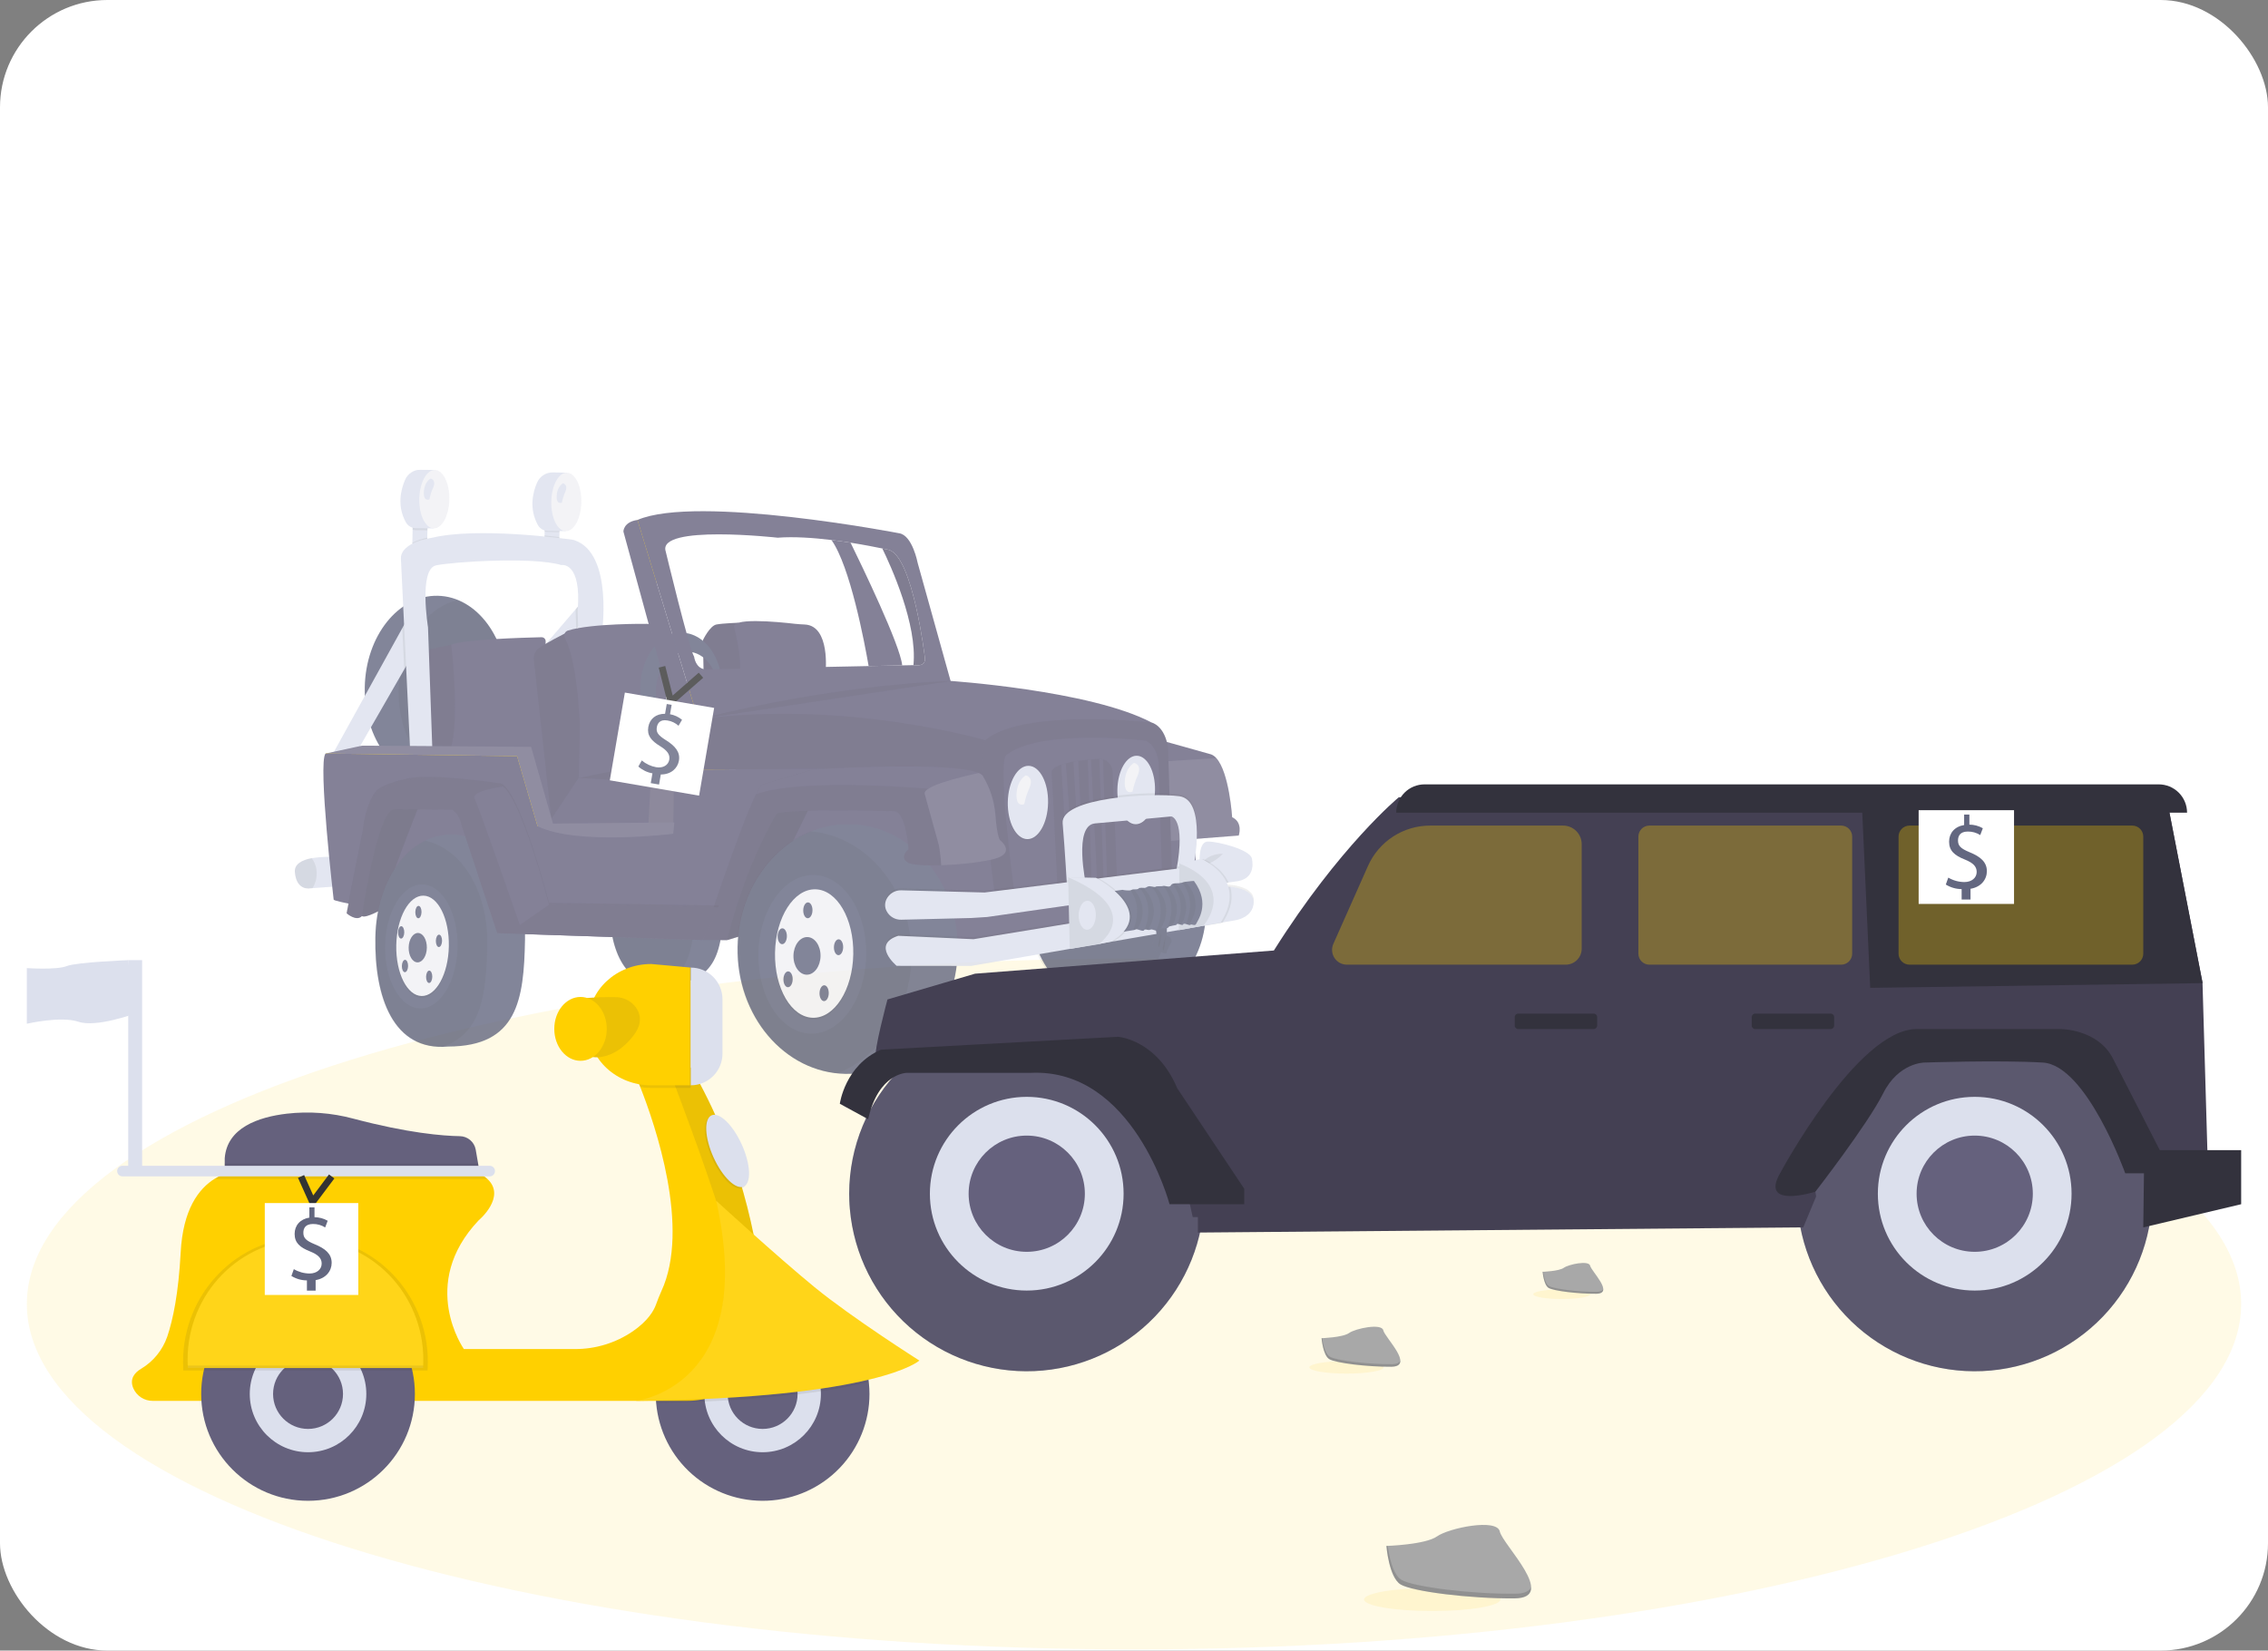 <svg width="338" height="246" viewBox="0 0 338 246" fill="none" xmlns="http://www.w3.org/2000/svg">
<rect x="0" y="0" width="338" height="246" fill="#808080" stroke="none"/>
<rect width="338" height="246" rx="16" fill="white"/>
<g clip-path="url(#clip0_618_3741)">
<path opacity="0.1" d="M169 245.825C260.127 245.825 334 222.777 334 194.347C334 165.917 260.127 142.87 169 142.87C77.873 142.87 4 165.917 4 194.347C4 222.777 77.873 245.825 169 245.825Z" fill="#FFD000"/>
<g opacity="0.8">
<path d="M123.911 80.481C126.709 84.404 128.855 95.827 129.453 99.27L134.453 99.168C134.194 96.21 128.377 84.181 126.76 80.88C125.861 80.739 124.9 80.602 123.911 80.481Z" fill="#65617D"/>
<path d="M61.508 77.929L61.449 81.049L63.663 81.09L63.722 77.971L61.508 77.929Z" fill="#DCE0ED"/>
<path opacity="0.1" d="M61.508 77.929L61.488 78.945C61.644 78.992 61.806 79.017 61.968 79.019L63.702 79.037L63.722 77.971L61.508 77.929Z" fill="#333333"/>
<path d="M64.808 70.04L62.716 70C62.217 69.991 61.726 70.131 61.307 70.402C60.887 70.673 60.558 71.064 60.362 71.523C59.721 73.019 59.157 75.406 60.475 77.822C60.622 78.092 60.838 78.318 61.102 78.477C61.365 78.635 61.666 78.72 61.974 78.724L64.643 78.751L64.808 70.04Z" fill="#DCE0ED"/>
<path d="M66.965 74.438C67.01 72.032 66.044 70.063 64.808 70.04C63.571 70.017 62.531 71.948 62.486 74.353C62.441 76.759 63.406 78.728 64.643 78.751C65.88 78.775 66.919 76.843 66.965 74.438Z" fill="#F0F0F4"/>
<path d="M81.181 78.337L81.129 81.069L83.344 81.111L83.396 78.379L81.181 78.337Z" fill="#DCE0ED"/>
<path opacity="0.1" d="M81.181 78.337L81.165 79.206C81.32 79.253 81.482 79.278 81.645 79.279L83.378 79.297L83.396 78.379L81.181 78.337Z" fill="#333333"/>
<path d="M84.481 70.448L82.39 70.409C81.89 70.4 81.4 70.54 80.98 70.811C80.561 71.082 80.232 71.472 80.035 71.931C79.394 73.427 78.831 75.814 80.148 78.231C80.295 78.501 80.512 78.727 80.775 78.885C81.039 79.043 81.34 79.129 81.647 79.132L84.316 79.16L84.481 70.448Z" fill="#DCE0ED"/>
<path d="M86.638 74.846C86.683 72.441 85.717 70.472 84.48 70.448C83.244 70.425 82.204 72.356 82.159 74.762C82.113 77.167 83.079 79.136 84.316 79.16C85.553 79.183 86.592 77.252 86.638 74.846Z" fill="#F0F0F4"/>
<path d="M83.892 72.03C83.892 72.03 84.716 72.178 84.265 73.26C84.027 73.786 83.851 74.337 83.739 74.903C83.739 74.903 82.904 75.317 82.964 73.897C83.024 72.476 83.892 72.03 83.892 72.03Z" fill="#DCE0ED"/>
<path d="M179.714 136.103C179.863 128.193 174.134 121.67 166.917 121.534C159.701 121.398 153.73 127.7 153.58 135.609C153.431 143.519 159.16 150.042 166.376 150.178C173.593 150.314 179.564 144.013 179.714 136.103Z" fill="#636780"/>
<path opacity="0.1" d="M162.004 122.335C168.834 122.924 174.133 129.249 173.989 136.86C173.873 142.995 170.255 148.161 165.27 150.108C158.441 149.519 153.142 143.193 153.286 135.583C153.401 129.448 157.02 124.282 162.004 122.335Z" fill="#333333"/>
<path d="M75.573 102.824C75.718 95.186 71.086 88.904 65.229 88.793C59.371 88.683 54.506 94.785 54.361 102.423C54.217 110.061 58.849 116.342 64.706 116.453C70.564 116.564 75.429 110.461 75.573 102.824Z" fill="#636780"/>
<path opacity="0.1" d="M68.182 89.429C72.549 91.198 75.661 96.561 75.542 102.842C75.415 109.554 71.642 115.08 66.753 116.245C62.386 114.477 59.275 109.114 59.394 102.832C59.52 96.12 63.294 90.594 68.182 89.429Z" fill="#333333"/>
<path d="M104.864 100.423L104.761 95.399C104.761 95.399 105.787 93.252 106.775 93.074C107.763 92.895 110.029 92.815 110.029 92.815C110.029 92.815 111.665 100.059 110.443 102.202C109.22 104.345 104.864 100.423 104.864 100.423Z" fill="#65617D"/>
<path opacity="0.1" d="M104.864 100.423L104.761 95.399C104.761 95.399 105.787 93.252 106.775 93.074C107.763 92.895 110.029 92.815 110.029 92.815C110.029 92.815 111.665 100.059 110.443 102.202C109.22 104.345 104.864 100.423 104.864 100.423Z" fill="#333333"/>
<path d="M123.034 100.224C123.034 100.224 123.776 93.275 119.952 93.078C119.46 93.052 118.968 93.031 118.479 92.974C115.832 92.667 108.612 91.973 109.447 93.641C109.447 93.641 111.055 99.727 109.845 101.231L123.034 100.224Z" fill="#65617D"/>
<path d="M68.579 112.107L63.446 112.158C63.446 112.158 62.738 102.692 62.457 101.948C62.176 101.204 62.095 97.658 63.064 97.159C64.034 96.661 67.257 96.094 67.257 96.094L69.518 101.528L69.61 106.403L68.579 112.107Z" fill="#65617D"/>
<path opacity="0.1" d="M68.579 112.107L63.446 112.158C63.446 112.158 62.738 102.692 62.457 101.948C62.176 101.204 62.095 97.658 63.064 97.159C64.034 96.661 67.257 96.094 67.257 96.094L69.518 101.528L69.61 106.403L68.579 112.107Z" fill="#333333"/>
<path d="M81.278 96.654L81.321 95.602C81.324 95.519 81.311 95.436 81.281 95.359C81.251 95.281 81.205 95.211 81.147 95.152C81.089 95.093 81.019 95.046 80.942 95.015C80.865 94.984 80.783 94.969 80.7 94.97C78.155 95.03 68.893 95.298 67.257 96.094C67.257 96.094 68.78 109.305 66.764 112.405L67.229 122.975L89.925 121.705L81.278 96.654Z" fill="#65617D"/>
<path opacity="0.1" d="M83.364 80.046C82.736 79.972 81.989 79.89 81.153 79.809L81.129 81.069L83.344 81.111L83.364 80.046Z" fill="#333333"/>
<path opacity="0.1" d="M61.452 80.889L61.449 81.049L63.663 81.09L63.681 80.132C62.91 80.291 62.16 80.545 61.452 80.889Z" fill="#333333"/>
<path d="M49.748 112.084L53.094 112.196L60.248 99.759L61.442 97.682L60.656 92.35L59.951 93.625L49.748 112.084Z" fill="#DCE0ED"/>
<path d="M80.308 97.201L81.646 99.294L85.871 93.803L87.804 91.287L86.701 89.741L85.814 90.775L80.308 97.201Z" fill="#DCE0ED"/>
<path opacity="0.1" d="M85.814 90.775C85.806 90.882 85.798 90.991 85.789 91.101L85.871 93.803L87.804 91.287L86.701 89.741L85.814 90.775Z" fill="#333333"/>
<path opacity="0.1" d="M59.951 93.625L60.248 99.759L61.442 97.682L60.656 92.35L59.951 93.625Z" fill="#333333"/>
<path d="M89.659 94.769C89.659 94.769 91.544 82.456 85.563 80.497C85.487 80.472 85.408 80.455 85.328 80.444C83.947 80.251 71.068 78.519 64.333 80.161C64.333 80.161 59.743 80.763 59.746 83.225L61.196 113.334L64.493 113.396L63.786 93.493C63.786 93.493 62.375 84.801 64.994 84.26C67.614 83.718 79.493 82.958 83.654 84.218C83.654 84.218 86.719 83.587 86.085 91.108L86.205 95.147L89.659 94.769Z" fill="#DCE0ED"/>
<path d="M79.549 98.246C79.528 97.92 79.591 97.594 79.733 97.299C79.874 97.004 80.089 96.75 80.357 96.563C81.293 95.879 84.163 94.419 84.163 94.419L85.085 94.51L87.724 101.428L87.264 116.005L82.164 122.075L79.549 98.246Z" fill="#65617D"/>
<path opacity="0.1" d="M79.549 98.246C79.528 97.92 79.591 97.594 79.733 97.299C79.874 97.004 80.089 96.75 80.357 96.563C81.293 95.879 84.163 94.419 84.163 94.419L85.085 94.51L87.724 101.428L87.264 116.005L82.164 122.075L79.549 98.246Z" fill="#333333"/>
<path d="M99.144 113.903L99.328 98.94C99.328 98.94 99.881 93.141 96.413 92.977C96.413 92.977 88.228 92.882 84.653 93.969C84.54 94.003 84.436 94.061 84.348 94.141C84.261 94.22 84.192 94.317 84.147 94.426C84.102 94.535 84.082 94.653 84.088 94.771C84.095 94.889 84.127 95.004 84.183 95.107C84.868 96.353 86 99.636 86.418 108.013L86.248 116.983L99.144 113.903Z" fill="#65617D"/>
<path d="M81.701 123.137L96.596 123.071L96.611 123.072L103.932 123.04L103.268 113.242L99.204 113.314L86.231 115.948L82.164 122.075L81.701 123.137Z" fill="#65617D"/>
<path opacity="0.1" d="M81.701 123.137L96.596 123.071L96.611 123.072L103.932 123.04L103.268 113.242L99.204 113.314L86.231 115.948L82.164 122.075L81.701 123.137Z" fill="#333333"/>
<path d="M81.701 123.137L96.596 123.071L96.965 116.521L86.231 115.948L82.164 122.075L81.701 123.137Z" fill="#65617D"/>
<path opacity="0.1" d="M96.611 123.072L103.932 123.04L103.267 113.242C103.267 113.242 100.91 116.854 96.965 116.521L96.611 123.072Z" fill="white"/>
<path d="M43.945 129.994C44.187 132.805 46.189 132.399 46.189 132.399L46.562 132.372L50.256 132.107L50.191 127.749C48.94 127.653 47.683 127.705 46.445 127.902C45.056 128.163 43.837 128.745 43.945 129.994Z" fill="#DCE0ED"/>
<path opacity="0.1" d="M43.945 129.994C44.187 132.805 46.189 132.399 46.189 132.399L46.562 132.372C46.973 131.751 47.191 131.022 47.189 130.277C47.236 129.421 46.972 128.578 46.445 127.902C45.056 128.163 43.837 128.745 43.945 129.994Z" fill="#333333"/>
<path d="M95.422 102.435C95.336 106.988 97.999 110.731 101.369 110.794C104.739 110.858 107.542 107.219 107.627 102.666C107.713 98.113 105.051 94.371 101.68 94.307C98.31 94.243 95.508 97.882 95.422 102.435ZM97.725 103.02C97.787 99.718 99.92 97.08 102.489 97.128C105.057 97.177 107.089 99.894 107.027 103.196C106.964 106.499 104.831 109.136 102.263 109.088C99.694 109.039 97.662 106.323 97.725 103.02V103.02Z" fill="#636780"/>
<path d="M101.181 105.08L98.274 107.831L97.288 105.301L101.468 102.968L101.181 105.08Z" fill="#636780"/>
<path d="M97.498 77.235L95.007 77.491L94.064 78.569L95.343 84.885L98.122 95.075L99.939 102.069L101.231 106.319L101.998 111.927L102.799 115.787L105.371 118.457L110.818 112.268L111.732 110.188L113.909 105.947L108.541 103.311L102.61 102.675L99.95 95.459L97.836 87.117L97.498 77.235Z" fill="#FFD000"/>
<path d="M147.206 108.164L149.939 135.491L109.073 132.996L114.051 119.699L122.022 114.729L104.003 114.684L104.046 107.201L111.36 105.764L126.048 104.86L137.082 104.576L147.549 108.22" fill="#65617D"/>
<path opacity="0.1" d="M147.206 108.164L149.939 135.491L109.073 132.996L114.051 119.699L122.022 114.729L104.003 114.684L104.046 107.201L111.36 105.764L126.048 104.86L137.082 104.576L147.549 108.22" fill="#333333"/>
<path d="M90.817 134.282C90.689 141.058 92.824 147.268 99.083 146.711C106.965 146.691 107.684 141.379 107.812 134.603C107.94 127.828 104.231 122.713 99.538 122.625C94.845 122.536 90.945 127.507 90.817 134.282Z" fill="#636780"/>
<path opacity="0.1" d="M90.768 134.293C90.867 129.047 93.227 124.884 96.465 123.312C100.57 124.174 103.647 128.971 103.53 135.153C103.426 140.706 102.922 145.274 98.407 146.754C92.632 146.853 90.644 140.837 90.768 134.293Z" fill="#333333"/>
<path d="M82.991 123.497L85.341 126.294L81.031 125.47L77.855 122.438L75.081 116.618L71.066 114.052L61.081 115.218L51.858 115.393L48.513 112.307L52.318 111.862L56.164 111.848L65.821 111.812L77.314 111.723L79.555 118.057L81.264 122.415L82.991 123.497Z" fill="#FFD000"/>
<path d="M49.727 134.091C49.917 134.39 56.347 135.497 56.347 135.497L74.1 139.081L104.705 140.102L108.355 137.118L110.236 137.489L110.312 137.504L135.431 142.455L135.843 142.404L142.731 141.555L178.709 137.118L178.406 131.901L178.227 128.823L177.855 122.431L177.542 120.75L174.352 120.397L172.862 120.232L149.614 117.655L146.575 117.319L144.871 117.13L128.278 114.552L104.004 114.685L104.046 107.201L95.007 77.491C92.885 77.795 92.906 79.223 92.906 79.223L100.55 107.184L100.327 124.264C83.303 125.659 82.825 121.947 80.113 123.144L77.061 112.699L48.513 112.307C47.355 113.663 49.727 134.091 49.727 134.091Z" fill="#65617D"/>
<path d="M120.841 119.925L111.418 139.195L108.347 140.121L107.669 136.958L111.269 126.243L114.881 120.059L120.841 119.925Z" fill="#65617D"/>
<path opacity="0.15" d="M120.841 119.925L111.418 139.195L108.347 140.121L107.669 136.958L111.269 126.243L114.881 120.059L120.841 119.925Z" fill="#333333"/>
<path d="M142.73 141.755C142.925 131.481 135.739 123.013 126.681 122.842C117.623 122.671 110.123 130.861 109.929 141.136C109.735 151.41 116.921 159.878 125.979 160.049C135.036 160.22 142.536 152.03 142.73 141.755Z" fill="#636780"/>
<path opacity="0.1" d="M120.81 123.892C129.381 124.652 136.027 132.863 135.84 142.749C135.69 150.718 131.144 157.432 124.886 159.965C116.314 159.205 109.669 150.993 109.855 141.107C110.006 133.139 114.552 126.425 120.81 123.892Z" fill="#333333"/>
<path d="M170.906 109.745L171.646 113.587L173.91 125.359L184.61 124.527C184.61 124.527 185.287 122.571 183.628 121.801C183.628 121.801 183.204 115.127 181.27 112.992C181.063 112.749 180.8 112.558 180.505 112.437L170.906 109.745Z" fill="#65617D"/>
<path opacity="0.1" d="M171.646 113.587L173.91 125.359L184.61 124.527C184.61 124.527 185.287 122.571 183.628 121.801C183.628 121.801 183.204 115.127 181.27 112.992L171.646 113.587Z" fill="white"/>
<path d="M146.82 110.324C145.399 112.61 148.342 133.985 148.342 133.985L174.657 130.148L174.074 111.478C173.596 108.121 171.635 107.691 171.635 107.691C162.47 102.84 141.228 101.454 141.228 101.454C121.823 101.826 104.046 107.201 104.046 107.201C126.159 104.222 146.82 110.324 146.82 110.324Z" fill="#65617D"/>
<path opacity="0.1" d="M148.342 133.985L174.657 130.148L174.074 111.478C173.596 108.121 171.635 107.691 171.635 107.691C171.635 107.691 152.524 105.507 146.82 110.324C145.399 112.61 148.342 133.985 148.342 133.985Z" fill="#333333"/>
<path d="M151.139 132.806L173.142 129.524L172.661 113.595C172.262 110.731 170.623 110.365 170.623 110.365C170.623 110.365 154.644 108.508 149.874 112.619C148.685 114.57 151.139 132.806 151.139 132.806Z" fill="#65617D"/>
<path opacity="0.1" d="M156.193 119.805C156.25 116.788 154.952 114.317 153.294 114.286C151.636 114.254 150.245 116.675 150.188 119.692C150.131 122.709 151.429 125.18 153.087 125.212C154.745 125.243 156.136 122.823 156.193 119.805Z" fill="#333333"/>
<path d="M156.195 119.658C156.252 116.641 154.954 114.169 153.296 114.138C151.638 114.107 150.248 116.527 150.191 119.544C150.134 122.561 151.432 125.033 153.09 125.064C154.748 125.095 156.138 122.675 156.195 119.658Z" fill="#DCE0ED"/>
<path d="M152.876 115.558C152.876 115.558 154.102 115.778 153.432 117.39C153.078 118.173 152.814 118.994 152.647 119.837C152.647 119.837 151.405 120.453 151.494 118.338C151.583 116.223 152.876 115.558 152.876 115.558Z" fill="#F0F0F4"/>
<path opacity="0.1" d="M172.13 117.94C172.183 115.121 170.971 112.812 169.421 112.782C167.872 112.753 166.573 115.015 166.52 117.834C166.466 120.653 167.679 122.963 169.228 122.992C170.778 123.021 172.077 120.759 172.13 117.94Z" fill="#333333"/>
<path d="M172.133 117.793C172.186 114.973 170.973 112.664 169.424 112.635C167.875 112.606 166.576 114.867 166.522 117.687C166.469 120.506 167.682 122.815 169.231 122.844C170.781 122.874 172.08 120.612 172.133 117.793Z" fill="#DCE0ED"/>
<path d="M169.01 113.696C169.01 113.696 170.237 113.916 169.566 115.529C169.212 116.311 168.949 117.132 168.782 117.975C168.782 117.975 167.539 118.592 167.628 116.477C167.718 114.361 169.01 113.696 169.01 113.696Z" fill="#F0F0F4"/>
<path opacity="0.1" d="M156.723 115.187C156.882 117.209 157.584 132.189 157.584 132.189L159.259 131.941L160.191 131.805L161.432 131.622L161.581 131.6L166.471 130.88L165.808 114.991C165.786 114.48 165.569 113.998 165.202 113.643C164.834 113.288 164.344 113.089 163.833 113.085C163.785 113.086 163.735 113.086 163.684 113.09C163.347 113.113 162.983 113.141 162.604 113.176C162.445 113.19 162.283 113.205 162.119 113.223C161.65 113.27 161.166 113.329 160.69 113.398C160.448 113.435 160.209 113.473 159.973 113.514C159.575 113.587 159.189 113.666 158.833 113.759C158.591 113.821 158.361 113.889 158.15 113.963C157.264 114.265 156.682 114.665 156.723 115.187Z" fill="#333333"/>
<path d="M163.833 113.085L164.45 130.94L164.993 130.902L164.383 113.166C164.204 113.114 164.02 113.087 163.833 113.085Z" fill="#65617D"/>
<path d="M162.119 113.223L162.672 131.251L163.509 131.267L162.604 113.176C162.445 113.19 162.283 113.205 162.119 113.223Z" fill="#65617D"/>
<path d="M159.973 113.514L161.041 131.615L161.582 131.625L161.581 131.6L160.69 113.398C160.448 113.435 160.209 113.473 159.973 113.514Z" fill="#65617D"/>
<path d="M158.15 113.963L159.259 131.941L159.261 131.975L160.198 131.894L160.191 131.805L158.833 113.759C158.591 113.821 158.361 113.889 158.15 113.963Z" fill="#65617D"/>
<path opacity="0.1" d="M177.905 128.241C177.905 128.241 179.89 118.936 175.765 118.378C171.64 117.82 158.038 118.56 158.371 122.407C158.705 126.253 159.038 132.094 159.038 132.094L161.855 131.519C161.855 131.519 159.917 122.694 163.208 122.424C166.5 122.154 174.564 121.383 174.564 121.383C174.564 121.383 176.749 121.055 175.348 128.746L177.905 128.241Z" fill="#333333"/>
<path d="M177.889 129.126C177.889 129.126 179.885 119.231 175.76 118.673C171.635 118.115 158.032 118.855 158.366 122.702C158.699 126.549 159.032 132.389 159.032 132.389L161.849 131.814C161.849 131.814 159.911 122.99 163.203 122.72C166.494 122.449 174.558 121.679 174.558 121.679C174.558 121.679 176.732 121.941 175.331 129.632L177.889 129.126Z" fill="#DCE0ED"/>
<path d="M104.705 140.102L108.347 140.121C111.226 128.458 115.745 121.257 115.745 121.257C117.236 120.497 133.376 120.901 133.376 120.901C135.045 121.228 135.388 126.551 135.388 126.551C135.388 126.551 133.937 127.754 135.299 128.569C135.908 128.932 137.933 129.036 140.269 128.961C143.171 128.865 146.554 128.489 148.308 127.977C151.478 127.052 149.002 125.184 149.002 125.184C149.002 125.184 148.57 124.585 148.336 121.331C148.169 119.431 147.591 117.59 146.641 115.936C146.509 115.707 146.426 115.583 146.426 115.583C146.263 115.423 146.069 115.296 145.857 115.212C141.717 113.391 121.235 114.664 121.235 114.664L113.611 116.934C113.399 117.014 113.066 117.542 112.651 118.388C110.159 123.48 104.705 140.102 104.705 140.102Z" fill="#65617D"/>
<path opacity="0.1" d="M104.705 140.102L108.347 140.121C111.226 128.458 115.745 121.257 115.745 121.257C117.236 120.497 133.376 120.901 133.376 120.901C135.045 121.228 135.388 126.551 135.388 126.551C135.388 126.551 133.937 127.754 135.299 128.569C135.908 128.932 137.933 129.036 140.269 128.961C143.171 128.865 146.554 128.489 148.308 127.977C151.478 127.052 149.002 125.184 149.002 125.184C149.002 125.184 148.57 124.585 148.336 121.331C148.169 119.431 147.591 117.59 146.641 115.936C146.509 115.707 146.426 115.583 146.426 115.583C146.263 115.423 146.069 115.296 145.857 115.212C141.717 113.391 121.235 114.664 121.235 114.664L113.611 116.934C113.399 117.014 113.066 117.542 112.651 118.388C110.159 123.48 104.705 140.102 104.705 140.102Z" fill="#333333"/>
<path d="M112.651 118.388C119.7 115.802 138.954 117.609 138.954 117.609C141.035 115.897 144.889 115.854 146.641 115.936C146.509 115.707 146.426 115.583 146.426 115.583C146.263 115.423 146.069 115.296 145.857 115.212C141.717 113.391 121.235 114.664 121.235 114.664L113.611 116.934C113.399 117.014 113.066 117.542 112.651 118.388Z" fill="#65617D"/>
<path d="M137.807 118.326C138.221 119.859 139.927 125.998 139.927 125.998C140.098 126.978 140.212 127.967 140.269 128.961C143.171 128.865 146.554 128.489 148.308 127.977C151.477 127.052 149.002 125.184 149.002 125.184C149.002 125.184 148.57 124.585 148.336 121.331C148.158 119.292 147.503 117.323 146.426 115.583C146.263 115.423 146.069 115.296 145.857 115.212C143.108 115.806 137.494 117.165 137.807 118.326Z" fill="#65617D"/>
<path opacity="0.1" d="M137.807 118.326C138.221 119.859 139.927 125.998 139.927 125.998C140.098 126.978 140.212 127.967 140.269 128.961C143.171 128.865 146.554 128.489 148.308 127.977C151.477 127.052 149.002 125.184 149.002 125.184C149.002 125.184 148.57 124.585 148.336 121.331C148.158 119.292 147.503 117.323 146.426 115.583C146.263 115.423 146.069 115.296 145.857 115.212C143.108 115.806 137.494 117.165 137.807 118.326Z" fill="white"/>
<path d="M95.007 77.491L104.046 107.201L141.739 101.747L136.759 83.892C136.759 83.892 135.987 79.816 134.036 79.483C134.036 79.483 103.904 73.671 95.007 77.491ZM99.202 82.149C97.986 78.138 115.893 80.138 115.893 80.138C118.304 79.951 121.21 80.154 123.911 80.481C124.9 80.602 125.861 80.739 126.76 80.88C128.768 81.196 130.472 81.532 131.491 81.745C132.14 81.88 132.512 81.965 132.512 81.965C136.072 83.14 137.823 97.944 137.823 97.944C138.089 99.499 136.25 99.132 136.25 99.132L136.13 99.134L134.453 99.168L129.453 99.27L105.073 99.762C103.636 99.587 103.447 97.885 103.447 97.885C102.695 96.652 99.202 82.149 99.202 82.149H99.202Z" fill="#65617D"/>
<path d="M136.13 99.135L136.25 99.132C136.25 99.132 138.089 99.499 137.823 97.944C137.823 97.944 136.072 83.14 132.512 81.965C132.512 81.965 132.14 81.88 131.491 81.745C132.744 84.306 136.751 93.071 136.13 99.135Z" fill="#65617D"/>
<path opacity="0.1" d="M136.13 99.135L136.25 99.132C136.25 99.132 138.089 99.499 137.823 97.944C137.823 97.944 136.072 83.14 132.512 81.965C132.512 81.965 132.14 81.88 131.491 81.745C132.744 84.306 136.751 93.071 136.13 99.135Z" fill="#333333"/>
<path opacity="0.1" d="M132.135 135.488C132.341 135.89 132.658 136.225 133.048 136.453C133.438 136.682 133.885 136.794 134.336 136.777L135.089 136.759L142.19 136.588L144.75 136.525L147.116 136.373L178.406 131.901L178.227 128.823L174.629 129.269L173.141 129.453L151.057 132.188L148.151 132.548L146.741 132.723L140.786 132.567L134.339 132.398C134.013 132.389 133.689 132.445 133.385 132.563C132.827 132.773 132.372 133.19 132.113 133.727C131.978 134.001 131.91 134.304 131.913 134.61C131.917 134.916 131.993 135.217 132.135 135.488Z" fill="#333333"/>
<path d="M132.129 135.783C132.336 136.185 132.652 136.52 133.042 136.748C133.432 136.977 133.879 137.089 134.331 137.073L144.744 136.82L147.11 136.669L180.478 131.899L183.101 131.525L184.53 131.32C187.347 130.782 186.563 127.961 186.563 127.961C186.391 126.677 181.589 125.405 180.014 125.425C178.955 125.438 178.777 127.067 178.774 128.134C178.773 128.657 178.813 129.045 178.813 129.045L177.253 129.238L146.736 133.018L134.334 132.694C133.874 132.677 133.419 132.793 133.024 133.029C132.629 133.264 132.311 133.609 132.108 134.022C131.973 134.297 131.904 134.599 131.908 134.905C131.912 135.211 131.987 135.512 132.129 135.783Z" fill="#DCE0ED"/>
<path opacity="0.1" d="M182.244 127.239C182.244 127.239 180.885 128.838 178.813 129.045C178.813 129.045 179.684 127.24 182.244 127.239Z" fill="#333333"/>
<path opacity="0.1" d="M182.502 131.823C182.502 131.823 186.884 131.807 186.84 134.17C186.795 136.532 184.032 136.874 184.032 136.874L144.763 143.665L133.636 143.651C133.636 143.651 129.807 140.477 133.869 139.176L145.084 139.683L182.519 133.546C182.519 133.546 181.56 132.199 182.502 131.823Z" fill="#333333"/>
<path d="M133.631 143.947L144.757 143.96L179.673 137.922L182.228 137.48L184.026 137.169C184.026 137.169 186.79 136.827 186.834 134.465C186.866 132.77 184.617 132.299 183.345 132.169C182.845 132.118 182.496 132.119 182.496 132.119C181.554 132.494 182.514 133.841 182.514 133.841L181.151 134.065L145.079 139.979L133.863 139.471C129.802 140.773 133.631 143.947 133.631 143.947Z" fill="#DCE0ED"/>
<path d="M179.241 129.841L176.948 128.764L175.767 128.693L175.678 138.636L179.334 137.967L180.878 137.011L181.694 132.891C181.694 132.891 181.432 131.163 181.287 131.012C181.142 130.862 179.241 129.841 179.241 129.841Z" fill="#DCE0ED"/>
<path opacity="0.1" d="M179.241 129.841L176.948 128.764L175.767 128.693L175.678 138.636L179.334 137.967L180.878 137.011L181.694 132.891C181.694 132.891 181.432 131.163 181.287 131.012C181.142 130.862 179.241 129.841 179.241 129.841Z" fill="#333333"/>
<path opacity="0.1" d="M179.673 137.922C179.645 137.955 179.63 137.973 179.63 137.973L182.198 137.528C182.208 137.512 182.219 137.496 182.228 137.48C183.619 135.33 183.767 133.567 183.345 132.169C182.845 132.118 182.496 132.119 182.496 132.119C181.554 132.494 182.514 133.841 182.514 133.841L181.151 134.065C181.206 136.013 179.929 137.619 179.673 137.922Z" fill="#333333"/>
<path opacity="0.1" d="M176.062 128.698C176.492 128.873 176.888 129.053 177.253 129.238C178.893 130.067 179.899 130.981 180.478 131.899L183.101 131.525C182.012 129.147 179.324 128.021 179.324 128.021L178.774 128.134L176.062 128.698Z" fill="#333333"/>
<path d="M179.03 128.016C179.03 128.016 186.161 131.006 181.902 137.523L179.334 137.967C179.334 137.967 184.513 132.255 175.767 128.693L179.03 128.016Z" fill="#DCE0ED"/>
<path d="M161.842 130.891L159.186 130.743L159.427 141.431L163.724 140.724L165.562 139.873L166.439 137.772L167.069 135.667L165.678 133.721L164.074 132.607L161.842 130.891Z" fill="#DCE0ED"/>
<path opacity="0.1" d="M161.842 130.891L159.186 130.743L159.427 141.431L163.724 140.724L165.562 139.873L166.439 137.772L167.069 135.667L165.678 133.721L164.074 132.607L161.842 130.891Z" fill="#333333"/>
<path d="M163.313 136.433C163.335 135.237 162.781 134.257 162.074 134.243C161.367 134.23 160.776 135.189 160.754 136.385C160.731 137.581 161.286 138.561 161.992 138.574C162.699 138.588 163.29 137.629 163.313 136.433Z" fill="#DCE0ED"/>
<path d="M174.182 139.579C174.271 139.618 174.351 139.675 174.417 139.746C174.483 139.818 174.533 139.902 174.564 139.994C174.595 140.086 174.606 140.184 174.597 140.281C174.588 140.377 174.559 140.471 174.512 140.556C174.212 141.093 173.85 141.788 173.879 141.974C173.929 142.289 173.232 142.018 173.142 141.942C173.051 141.867 171.776 141.916 171.718 141.047C171.711 140.785 171.773 140.526 171.897 140.295C172.021 140.064 172.204 139.87 172.426 139.732L172.167 137.825L173.923 137.71L173.872 139.445L174.182 139.579Z" fill="#636780"/>
<path opacity="0.1" d="M174.182 139.579C174.271 139.618 174.351 139.675 174.417 139.746C174.483 139.818 174.533 139.902 174.564 139.994C174.595 140.086 174.606 140.184 174.597 140.281C174.588 140.377 174.559 140.471 174.512 140.556C174.212 141.093 173.85 141.788 173.879 141.974C173.929 142.289 173.232 142.018 173.142 141.942C173.051 141.867 171.776 141.916 171.718 141.047C171.711 140.785 171.773 140.526 171.897 140.295C172.021 140.064 172.204 139.87 172.426 139.732L172.167 137.825L173.923 137.71L173.872 139.445L174.182 139.579Z" fill="#333333"/>
<path opacity="0.1" d="M173.704 139.534C173.704 139.534 173.075 141.553 173.332 141.632C173.589 141.711 173.704 139.534 173.704 139.534Z" fill="#333333"/>
<path opacity="0.1" d="M173.049 139.042C173.049 139.042 172.42 141.061 172.677 141.139C172.934 141.218 173.049 139.042 173.049 139.042Z" fill="#333333"/>
<path d="M166.089 132.793L166.958 138.915C166.958 138.915 168.18 138.771 168.854 138.639C169.002 138.622 169.146 138.58 169.28 138.516C169.315 138.482 169.387 138.487 169.483 138.508L169.484 138.508C169.811 138.58 170.39 138.863 170.508 138.636C170.517 138.619 170.528 138.603 170.542 138.588L170.543 138.587C170.661 138.463 170.884 138.559 171.1 138.596C171.216 138.627 171.339 138.613 171.445 138.557C171.629 138.439 171.993 138.641 172.293 138.711C172.482 138.756 172.647 138.751 172.725 138.581C172.755 138.526 172.798 138.479 172.85 138.443C172.901 138.408 172.961 138.385 173.023 138.377L173.024 138.377C173.309 138.311 173.705 138.367 173.935 138.323C174.026 138.307 174.088 138.274 174.11 138.212C174.157 138.08 174.412 138.022 174.685 137.975C175.015 137.918 175.37 137.879 175.399 137.745C175.408 137.701 175.44 137.682 175.489 137.682C175.672 137.713 175.852 137.76 176.026 137.825L176.027 137.825C176.174 137.865 176.297 137.868 176.334 137.763C176.375 137.647 176.544 137.663 176.737 137.714C176.892 137.755 177.064 137.819 177.196 137.853C177.315 137.882 177.401 137.888 177.417 137.832C177.469 137.636 178.1 138.091 178.255 137.7C178.41 137.309 180.478 134.739 177.933 131.294C177.933 131.294 177.227 131.329 176.686 131.417C176.506 131.438 176.33 131.484 176.163 131.553C176.16 131.553 176.159 131.554 176.156 131.556C175.846 131.636 175.525 131.667 175.206 131.647C175.023 131.646 174.841 131.685 174.675 131.763C174.609 131.797 174.557 131.852 174.524 131.918C174.438 132.104 174.248 132.139 174.042 132.123C173.763 132.102 173.455 131.989 173.34 132.043C173.337 132.045 173.334 132.046 173.33 132.048C173.122 132.132 172.351 132.032 172.217 132.158C172.213 132.161 172.21 132.165 172.207 132.17C172.149 132.251 171.848 132.158 171.54 132.111L171.539 132.111C171.436 132.081 171.329 132.073 171.223 132.087C171.117 132.102 171.016 132.139 170.926 132.196C170.788 132.301 170.615 132.348 170.443 132.328C170.234 132.309 170.024 132.313 169.816 132.342C169.768 132.354 169.724 132.38 169.691 132.417C169.563 132.57 169.263 132.544 168.996 132.552C168.859 132.544 168.722 132.576 168.603 132.644C168.56 132.673 168.511 132.692 168.46 132.7C168.063 132.729 167.663 132.701 167.274 132.618L166.089 132.793Z" fill="#636780"/>
<path opacity="0.1" d="M176.737 137.714C176.893 137.755 177.064 137.819 177.196 137.853C179.254 134.79 177.615 132.403 176.686 131.417C176.506 131.438 176.33 131.484 176.163 131.553C178.126 133.908 177.14 136.784 176.737 137.714Z" fill="#333333"/>
<path opacity="0.1" d="M175.489 137.682C175.672 137.713 175.852 137.76 176.026 137.825L176.027 137.825C177.795 134.832 176.078 132.537 175.206 131.647C175.023 131.646 174.841 131.685 174.675 131.763C176.55 133.893 175.933 136.486 175.489 137.682Z" fill="#333333"/>
<path opacity="0.1" d="M173.935 138.323C174.026 138.307 174.088 138.274 174.11 138.212C174.157 138.08 174.412 138.022 174.685 137.975C176.237 135.263 174.934 133.134 174.042 132.123C173.763 132.101 173.455 131.989 173.34 132.043C173.337 132.045 173.334 132.046 173.33 132.048C175.402 134.462 174.324 137.447 173.935 138.323Z" fill="#333333"/>
<path opacity="0.1" d="M172.293 138.711C172.482 138.756 172.647 138.751 172.725 138.581C172.755 138.526 172.798 138.479 172.85 138.443C172.901 138.408 172.961 138.385 173.023 138.377L173.024 138.377C174.833 135.358 173.091 133.043 172.217 132.158C172.213 132.161 172.21 132.165 172.207 132.17C172.149 132.251 171.848 132.158 171.54 132.111C173.979 134.668 172.637 137.978 172.293 138.711Z" fill="#333333"/>
<path opacity="0.1" d="M170.543 138.587C170.661 138.463 170.884 138.559 171.1 138.596C172.981 135.6 171.348 133.28 170.443 132.328C170.234 132.309 170.024 132.313 169.817 132.342C171.902 134.673 170.969 137.576 170.543 138.587Z" fill="#333333"/>
<path opacity="0.1" d="M168.854 138.639C169.002 138.622 169.146 138.58 169.28 138.516C169.315 138.482 169.387 138.487 169.483 138.508L169.484 138.508C171.153 135.771 169.903 133.609 168.996 132.552C168.859 132.544 168.722 132.575 168.603 132.644C168.56 132.673 168.511 132.692 168.46 132.7C170.184 135.014 169.243 137.744 168.854 138.639Z" fill="#333333"/>
<path d="M129.082 142.384C129.205 135.86 125.713 130.504 121.283 130.421C116.852 130.337 113.16 135.557 113.037 142.081C112.914 148.604 116.406 153.961 120.836 154.044C125.267 154.128 128.958 148.907 129.082 142.384Z" fill="#636780"/>
<path opacity="0.1" d="M127.159 142.52C127.259 137.233 124.729 132.898 121.508 132.837C118.287 132.776 115.595 137.013 115.495 142.3C115.395 147.586 117.925 151.921 121.146 151.982C124.367 152.043 127.059 147.807 127.159 142.52Z" fill="#333333"/>
<path d="M127.165 142.225C127.264 136.938 124.734 132.603 121.513 132.542C118.292 132.481 115.6 136.718 115.5 142.004C115.401 147.291 117.931 151.626 121.152 151.687C124.373 151.748 127.065 147.511 127.165 142.225Z" fill="#F0F0F4"/>
<path d="M121.085 135.685C121.097 135.032 120.798 134.498 120.418 134.491C120.037 134.483 119.719 135.006 119.707 135.659C119.694 136.311 119.993 136.846 120.373 136.853C120.754 136.86 121.072 136.337 121.085 135.685Z" fill="#636780"/>
<path d="M118.133 145.968C118.146 145.316 117.847 144.781 117.467 144.774C117.086 144.767 116.768 145.29 116.755 145.942C116.743 146.594 117.041 147.129 117.422 147.136C117.803 147.143 118.121 146.62 118.133 145.968Z" fill="#636780"/>
<path d="M125.658 141.187C125.67 140.534 125.372 140 124.991 139.993C124.611 139.985 124.292 140.508 124.28 141.161C124.267 141.813 124.566 142.348 124.947 142.355C125.327 142.362 125.646 141.839 125.658 141.187Z" fill="#636780"/>
<path d="M123.51 148.039C123.522 147.387 123.224 146.852 122.843 146.845C122.463 146.838 122.144 147.361 122.132 148.013C122.12 148.665 122.418 149.2 122.799 149.207C123.179 149.214 123.498 148.691 123.51 148.039Z" fill="#636780"/>
<path d="M62.758 119.272C62.758 119.272 56.709 134.518 56.986 135.483C56.986 135.483 54.522 136.914 53.939 136.534C53.355 136.153 54 129.371 54 129.371L55.221 123.413L56.542 119.893L62.758 119.272Z" fill="#65617D"/>
<path opacity="0.15" d="M62.758 119.272C62.758 119.272 56.709 134.518 56.986 135.483C56.986 135.483 54.522 136.914 53.939 136.534C53.355 136.153 54 129.371 54 129.371L55.221 123.413L56.542 119.893L62.758 119.272Z" fill="#333333"/>
<path d="M117.27 139.551C117.282 138.899 116.984 138.364 116.603 138.357C116.223 138.35 115.904 138.873 115.892 139.525C115.879 140.178 116.178 140.712 116.559 140.72C116.939 140.727 117.258 140.204 117.27 139.551Z" fill="#636780"/>
<path d="M122.285 142.502C122.314 140.952 121.435 139.679 120.32 139.658C119.206 139.637 118.279 140.876 118.249 142.425C118.22 143.975 119.1 145.248 120.214 145.269C121.329 145.29 122.256 144.051 122.285 142.502Z" fill="#636780"/>
<path d="M55.947 139.673C55.779 148.562 58.58 156.709 66.791 155.977C77.13 155.951 78.074 148.983 78.242 140.094C78.41 131.206 73.544 124.497 67.388 124.381C61.231 124.265 56.115 130.785 55.947 139.673Z" fill="#636780"/>
<path opacity="0.1" d="M55.883 139.687C56.013 132.806 59.109 127.345 63.357 125.283C68.741 126.412 72.778 132.707 72.625 140.816C72.488 148.1 71.827 154.093 65.903 156.035C58.328 156.164 55.72 148.272 55.883 139.687Z" fill="#333333"/>
<path opacity="0.1" d="M51.663 135.826C51.663 135.826 53.116 137.109 53.944 136.238C53.944 136.238 56.239 120.33 58.75 120.304L67.389 120.393C67.389 120.393 68.414 120.855 68.821 122.783L74.106 138.786L104.711 139.807L107.141 134.954L81.818 134.549L81.815 134.537C81.687 134.045 77.742 118.857 74.934 116.924C74.933 116.923 74.931 116.923 74.93 116.921C74.835 116.854 74.731 116.801 74.621 116.763C74.621 116.763 64.091 115.161 60.603 116.055C60.603 116.055 56.97 116.799 56.063 117.89C56.061 117.892 56.058 117.895 56.056 117.898C55.935 118.02 54.536 119.537 54.028 123.981L51.663 135.826Z" fill="#333333"/>
<path d="M51.657 136.121C51.657 136.121 53.11 137.404 53.939 136.534C53.939 136.534 56.233 120.625 58.745 120.599L67.383 120.688C67.383 120.688 68.409 121.151 68.815 123.079L74.1 139.081L104.705 140.102L107.135 135.249L81.812 134.845L81.809 134.833C81.681 134.34 77.737 119.153 74.928 117.22C74.927 117.218 74.925 117.218 74.924 117.216C74.829 117.15 74.725 117.096 74.615 117.059C74.615 117.059 64.085 115.456 60.597 116.351C60.597 116.351 56.965 117.094 56.058 118.185C56.055 118.188 56.053 118.191 56.05 118.194C55.93 118.316 54.53 119.833 54.023 124.276L51.657 136.121Z" fill="#65617D"/>
<path opacity="0.1" d="M51.657 136.121C51.657 136.121 53.11 137.404 53.939 136.534C53.939 136.534 56.233 120.625 58.745 120.599L67.383 120.688C67.383 120.688 68.409 121.151 68.815 123.079L74.1 139.081L104.705 140.102L107.135 135.249L81.812 134.845L81.809 134.833C81.681 134.34 77.737 119.153 74.928 117.22C74.927 117.218 74.925 117.218 74.924 117.216C74.829 117.15 74.725 117.096 74.615 117.059C74.615 117.059 64.085 115.456 60.597 116.351C60.597 116.351 56.965 117.094 56.058 118.185C56.055 118.188 56.053 118.191 56.05 118.194C55.93 118.316 54.53 119.833 54.023 124.276L51.657 136.121Z" fill="#333333"/>
<path d="M70.738 119.053C71.449 120.47 77.472 137.864 77.472 137.864L81.812 134.845L81.809 134.833C81.681 134.34 77.733 119.136 74.924 117.216C73.07 117.498 70.254 118.091 70.738 119.053Z" fill="#65617D"/>
<path d="M79.155 111.31L82.41 122.744L100.507 122.569L100.327 124.264C100.327 124.264 86.114 126.064 80.113 123.144L77.061 112.698L48.513 112.307L53.975 111.13L79.155 111.31Z" fill="#65617D"/>
<path opacity="0.1" d="M79.155 111.31L82.41 122.744L100.507 122.569L100.327 124.264C100.327 124.264 86.114 126.064 80.113 123.144L77.061 112.698L48.513 112.307L53.975 111.13L79.155 111.31Z" fill="white"/>
<path opacity="0.1" d="M163.616 130.826C163.616 130.826 173.219 135.882 165.947 140.323L164.019 140.73C164.019 140.73 171.153 135.793 159.482 130.748L163.616 130.826Z" fill="#333333"/>
<path d="M163.32 130.821C163.32 130.821 172.924 135.876 165.652 140.317L163.724 140.724C163.724 140.724 170.858 135.788 159.186 130.743L163.32 130.821Z" fill="#DCE0ED"/>
<path d="M68.178 141.16C68.275 136.063 65.94 131.886 62.964 131.83C59.987 131.774 57.496 135.86 57.4 140.956C57.304 146.053 59.639 150.23 62.615 150.286C65.591 150.342 68.082 146.256 68.178 141.16Z" fill="#636780"/>
<path opacity="0.1" d="M66.885 141.335C66.963 137.204 65.272 133.823 63.109 133.782C60.945 133.741 59.127 137.056 59.049 141.187C58.971 145.317 60.662 148.698 62.826 148.739C64.99 148.78 66.807 145.465 66.885 141.335Z" fill="#333333"/>
<path d="M66.891 141.039C66.969 136.909 65.278 133.528 63.114 133.487C60.95 133.446 59.133 136.761 59.055 140.891C58.977 145.022 60.668 148.403 62.832 148.444C64.995 148.485 66.813 145.17 66.891 141.039Z" fill="#F0F0F4"/>
<path d="M62.82 135.943C62.829 135.433 62.63 135.016 62.374 135.011C62.119 135.007 61.904 135.416 61.894 135.925C61.884 136.435 62.084 136.852 62.339 136.857C62.595 136.862 62.81 136.453 62.82 135.943Z" fill="#636780"/>
<path d="M60.816 143.982C60.825 143.473 60.626 143.056 60.37 143.051C60.115 143.046 59.9 143.455 59.89 143.965C59.88 144.475 60.08 144.892 60.335 144.896C60.591 144.901 60.806 144.492 60.816 143.982Z" fill="#636780"/>
<path d="M65.881 140.232C65.89 139.722 65.691 139.305 65.435 139.3C65.18 139.295 64.965 139.705 64.955 140.214C64.945 140.724 65.145 141.141 65.4 141.146C65.656 141.151 65.871 140.741 65.881 140.232Z" fill="#636780"/>
<path d="M64.424 145.589C64.433 145.079 64.234 144.662 63.978 144.658C63.722 144.653 63.507 145.062 63.498 145.572C63.488 146.081 63.688 146.498 63.943 146.503C64.199 146.508 64.414 146.099 64.424 145.589Z" fill="#636780"/>
<path d="M60.249 138.971C60.258 138.462 60.059 138.045 59.803 138.04C59.548 138.035 59.333 138.444 59.323 138.954C59.313 139.464 59.513 139.881 59.769 139.885C60.024 139.89 60.239 139.481 60.249 138.971Z" fill="#636780"/>
<path d="M63.612 141.266C63.635 140.055 63.047 139.063 62.298 139.049C61.549 139.034 60.924 140.004 60.901 141.215C60.878 142.425 61.467 143.418 62.215 143.432C62.964 143.446 63.589 142.476 63.612 141.266Z" fill="#636780"/>
<path opacity="0.1" d="M141.818 101.49C141.818 101.49 125.418 101.771 104.046 107.201L141.818 101.49Z" fill="#333333"/>
<path d="M64.165 71.322C64.165 71.322 65.052 71.481 64.567 72.647C64.311 73.214 64.12 73.808 63.999 74.417C63.999 74.417 63.101 74.863 63.165 73.333C63.23 71.803 64.165 71.322 64.165 71.322Z" fill="#DCE0ED"/>
<path d="M98.655 99.38L99.962 104.58L104.462 100.636" stroke="#333333" stroke-miterlimit="10"/>
<path d="M106.43 105.506L93.124 103.222L90.88 116.299L104.186 118.582L106.43 105.506Z" fill="white"/>
<path d="M96.982 116.716L97.233 115.258C96.452 115.122 95.725 114.77 95.133 114.244L95.645 113.336C96.256 113.855 96.993 114.202 97.782 114.342C98.807 114.518 99.602 114.045 99.743 113.222C99.88 112.428 99.401 111.84 98.407 111.224C97.033 110.393 96.402 109.601 96.618 108.345C96.824 107.147 97.749 106.369 99.115 106.381L99.365 104.923L100.095 105.048L99.855 106.448C100.513 106.567 101.129 106.852 101.645 107.276L101.121 108.167C100.659 107.748 100.084 107.473 99.468 107.378C98.356 107.187 97.988 107.808 97.889 108.385C97.76 109.136 98.066 109.575 99.232 110.31C100.615 111.172 101.402 112.079 101.181 113.365C100.986 114.505 100.008 115.437 98.479 115.427L98.221 116.929L96.982 116.716Z" fill="#636780"/>
<path d="M96.756 164.102C96.871 164.098 96.98 164.05 97.06 163.967C97.141 163.884 97.185 163.773 97.185 163.658C97.185 163.543 97.141 163.432 97.06 163.349C96.98 163.266 96.871 163.218 96.756 163.214C96.641 163.218 96.532 163.266 96.452 163.349C96.371 163.432 96.327 163.543 96.327 163.658C96.327 163.773 96.371 163.884 96.452 163.967C96.532 164.05 96.641 164.098 96.756 164.102Z" fill="#65617D"/>
</g>
<path opacity="0.1" d="M200.669 204.722C203.725 204.722 206.202 204.304 206.202 203.787C206.202 203.27 203.725 202.852 200.669 202.852C197.614 202.852 195.137 203.27 195.137 203.787C195.137 204.304 197.614 204.722 200.669 204.722Z" fill="#FFD000"/>
<path d="M196.954 199.441C196.954 199.441 200.11 199.344 201.061 198.667C202.012 197.989 205.915 197.181 206.151 198.267C206.387 199.353 210.894 203.669 207.331 203.698C203.768 203.726 199.052 203.143 198.103 202.565C197.154 201.986 196.954 199.441 196.954 199.441Z" fill="#A8A8A8"/>
<path opacity="0.2" d="M207.394 203.32C203.831 203.348 199.116 202.765 198.166 202.186C197.444 201.746 197.155 200.166 197.059 199.437C196.992 199.44 196.954 199.441 196.954 199.441C196.954 199.441 197.154 201.986 198.103 202.565C199.052 203.143 203.768 203.726 207.331 203.698C208.359 203.689 208.715 203.324 208.695 202.782C208.552 203.109 208.16 203.313 207.394 203.32Z" fill="#333333"/>
<path opacity="0.1" d="M232.759 193.609C235.11 193.609 237.016 193.287 237.016 192.889C237.016 192.492 235.11 192.169 232.759 192.169C230.408 192.169 228.502 192.492 228.502 192.889C228.502 193.287 230.408 193.609 232.759 193.609Z" fill="#FFD000"/>
<path d="M229.9 189.545C229.9 189.545 232.328 189.47 233.06 188.949C233.792 188.428 236.796 187.805 236.977 188.641C237.159 189.477 240.627 192.798 237.885 192.82C235.143 192.843 231.515 192.393 230.784 191.948C230.054 191.503 229.9 189.545 229.9 189.545Z" fill="#A8A8A8"/>
<path opacity="0.2" d="M237.934 192.529C235.192 192.552 231.564 192.102 230.833 191.657C230.277 191.319 230.055 190.103 229.981 189.542C229.93 189.544 229.9 189.545 229.9 189.545C229.9 189.545 230.054 191.503 230.784 191.948C231.515 192.393 235.143 192.842 237.885 192.82C238.677 192.814 238.95 192.532 238.935 192.115C238.825 192.367 238.523 192.525 237.934 192.529Z" fill="#333333"/>
<path opacity="0.1" d="M213.443 240.107C219.056 240.107 223.606 239.337 223.606 238.388C223.606 237.44 219.056 236.67 213.443 236.67C207.829 236.67 203.279 237.44 203.279 238.388C203.279 239.337 207.829 240.107 213.443 240.107Z" fill="#FFD000"/>
<path d="M206.617 230.405C206.617 230.405 212.414 230.226 214.162 228.982C215.909 227.738 223.08 226.252 223.513 228.248C223.946 230.243 232.225 238.172 225.68 238.224C219.135 238.277 210.472 237.205 208.728 236.143C206.984 235.08 206.617 230.405 206.617 230.405Z" fill="#A8A8A8"/>
<path opacity="0.2" d="M225.797 237.53C219.252 237.583 210.589 236.51 208.845 235.448C207.517 234.639 206.988 231.736 206.811 230.397C206.688 230.402 206.617 230.405 206.617 230.405C206.617 230.405 206.984 235.08 208.728 236.143C210.472 237.205 219.135 238.277 225.68 238.224C227.57 238.209 228.222 237.537 228.186 236.541C227.924 237.143 227.203 237.518 225.797 237.53Z" fill="#333333"/>
<path d="M320.755 177.909C320.756 184.73 318.122 191.289 313.403 196.215C308.684 201.141 302.245 204.055 295.43 204.348C288.614 204.641 281.949 202.29 276.825 197.787C271.701 193.284 268.514 186.976 267.928 180.18C267.89 179.75 267.861 179.32 267.848 178.884V178.861C267.835 178.544 267.829 178.226 267.829 177.909C267.831 170.892 270.62 164.163 275.583 159.202C280.546 154.241 287.275 151.454 294.292 151.454C301.309 151.454 308.039 154.241 313.001 159.202C317.964 164.163 320.753 170.892 320.755 177.909Z" fill="#65617D"/>
<path opacity="0.2" d="M320.755 177.909C320.756 184.73 318.122 191.289 313.403 196.215C308.684 201.141 302.245 204.055 295.43 204.348C288.614 204.641 281.949 202.29 276.825 197.787C271.701 193.284 268.514 186.976 267.928 180.18C267.89 179.75 267.861 179.32 267.848 178.884V178.861C267.835 178.544 267.829 178.226 267.829 177.909C267.831 170.892 270.62 164.163 275.583 159.202C280.546 154.241 287.275 151.454 294.292 151.454C301.309 151.454 308.039 154.241 313.001 159.202C317.964 164.163 320.753 170.892 320.755 177.909Z" fill="#333333"/>
<path d="M294.291 192.343C302.263 192.343 308.726 185.881 308.726 177.909C308.726 169.937 302.263 163.474 294.291 163.474C286.319 163.474 279.857 169.937 279.857 177.909C279.857 185.881 286.319 192.343 294.291 192.343Z" fill="#DCE0ED"/>
<path d="M294.291 186.569C299.075 186.569 302.952 182.692 302.952 177.909C302.952 173.126 299.075 169.248 294.291 169.248C289.508 169.248 285.631 173.126 285.631 177.909C285.631 182.692 289.508 186.569 294.291 186.569Z" fill="#65617D"/>
<path d="M179.48 177.909C179.48 184.73 176.846 191.289 172.127 196.215C167.408 201.141 160.97 204.055 154.154 204.348C147.339 204.641 140.674 202.29 135.549 197.787C130.425 193.284 127.238 186.976 126.653 180.18C126.614 179.75 126.586 179.32 126.573 178.884V178.861C126.56 178.544 126.553 178.226 126.553 177.909C126.556 170.892 129.345 164.163 134.307 159.202C139.27 154.241 146 151.454 153.017 151.454C160.034 151.454 166.763 154.241 171.726 159.202C176.688 164.163 179.478 170.892 179.48 177.909Z" fill="#65617D"/>
<path opacity="0.2" d="M179.48 177.909C179.48 184.73 176.846 191.289 172.127 196.215C167.408 201.141 160.97 204.055 154.154 204.348C147.339 204.641 140.674 202.29 135.549 197.787C130.425 193.284 127.238 186.976 126.653 180.18C126.614 179.75 126.586 179.32 126.573 178.884V178.861C126.56 178.544 126.553 178.226 126.553 177.909C126.556 170.892 129.345 164.163 134.307 159.202C139.27 154.241 146 151.454 153.017 151.454C160.034 151.454 166.763 154.241 171.726 159.202C176.688 164.163 179.478 170.892 179.48 177.909Z" fill="#333333"/>
<path d="M153.016 192.343C160.988 192.343 167.45 185.881 167.45 177.909C167.45 169.937 160.988 163.474 153.016 163.474C145.044 163.474 138.581 169.937 138.581 177.909C138.581 185.881 145.044 192.343 153.016 192.343Z" fill="#DCE0ED"/>
<path d="M153.016 186.569C157.799 186.569 161.677 182.692 161.677 177.909C161.677 173.126 157.799 169.248 153.016 169.248C148.233 169.248 144.355 173.126 144.355 177.909C144.355 182.692 148.233 186.569 153.016 186.569Z" fill="#65617D"/>
<path d="M329.009 172.95L320.18 172.566L312.118 157.594L283.709 155.291L269.889 173.334L270.656 178.325L268.737 182.931L178.52 183.699V181.396H177.752L176.985 177.941H183.895L178.904 172.566L161.245 157.594C161.245 157.594 130.917 158.362 130.533 157.594C130.149 156.826 132.26 148.956 132.26 148.956L145.313 145.117L189.845 141.662C199.635 126.114 208.464 118.82 208.464 118.82H322.867L328.242 146.461V146.526L329.009 172.95Z" fill="#444053"/>
<path d="M265.282 174.87C265.282 174.87 276.799 153.371 285.628 153.371H307.127C307.127 153.371 312.502 153.371 314.805 157.594L323.635 174.87H316.724C316.724 174.87 310.966 158.746 304.44 158.362C297.913 157.978 286.78 158.362 286.78 158.362C286.78 158.362 282.941 158.362 280.638 162.969C278.334 167.575 270.546 177.61 270.546 177.61C270.546 177.61 262.211 180.244 265.282 174.87Z" fill="#33323D"/>
<path d="M334 171.415H319.559L319.412 182.931L334 179.476V171.415Z" fill="#33323D"/>
<path d="M125.158 164.504C125.158 164.504 125.926 158.746 131.3 156.442L166.619 154.523C166.619 154.523 172.378 154.907 175.449 162.201L185.43 177.173V179.476H174.297C174.297 179.476 168.923 159.13 153.567 159.897H135.139C135.139 159.897 130.916 159.897 129.381 166.808L125.158 164.504Z" fill="#33323D"/>
<path d="M208.081 121.123H325.938C325.938 120.003 325.493 118.929 324.701 118.137C323.909 117.345 322.835 116.901 321.715 116.901H212.303C211.749 116.901 211.2 117.01 210.687 117.222C210.175 117.434 209.71 117.745 209.317 118.137C208.925 118.53 208.614 118.995 208.402 119.507C208.19 120.02 208.081 120.569 208.081 121.123Z" fill="#33323D"/>
<path opacity="0.3" d="M233.338 143.774H200.724C200.357 143.774 199.995 143.682 199.672 143.507C199.35 143.331 199.076 143.078 198.875 142.77C198.675 142.462 198.555 142.109 198.526 141.743C198.497 141.376 198.56 141.009 198.709 140.673L203.87 129.062C204.666 127.27 205.965 125.748 207.609 124.68C209.252 123.612 211.171 123.043 213.131 123.043H232.946C233.311 123.043 233.672 123.115 234.008 123.254C234.345 123.394 234.651 123.598 234.909 123.856C235.166 124.113 235.371 124.419 235.51 124.756C235.65 125.093 235.721 125.454 235.721 125.818V141.39C235.721 141.703 235.66 142.013 235.54 142.302C235.42 142.591 235.245 142.854 235.023 143.075C234.802 143.297 234.539 143.472 234.25 143.592C233.961 143.712 233.651 143.774 233.338 143.774Z" fill="#FFD000"/>
<path opacity="0.3" d="M274.39 123.043H245.808C244.902 123.043 244.167 123.778 244.167 124.684V142.133C244.167 143.039 244.902 143.774 245.808 143.774H274.39C275.296 143.774 276.031 143.039 276.031 142.133V124.684C276.031 123.778 275.296 123.043 274.39 123.043Z" fill="#FFD000"/>
<path d="M328.242 146.461V146.526L278.718 147.229L277.428 118.82H322.867L328.242 146.461Z" fill="#33323D"/>
<path opacity="0.3" d="M317.771 123.043H284.582C283.676 123.043 282.941 123.778 282.941 124.684V142.133C282.941 143.039 283.676 143.774 284.582 143.774H317.771C318.677 143.774 319.412 143.039 319.412 142.133V124.684C319.412 123.778 318.677 123.043 317.771 123.043Z" fill="#FFD000"/>
<path d="M237.503 151.068H226.261C225.973 151.068 225.74 151.301 225.74 151.589V152.85C225.74 153.138 225.973 153.371 226.261 153.371H237.503C237.791 153.371 238.025 153.138 238.025 152.85V151.589C238.025 151.301 237.791 151.068 237.503 151.068Z" fill="#33323D"/>
<path d="M272.822 151.068H261.58C261.292 151.068 261.059 151.301 261.059 151.589V152.85C261.059 153.138 261.292 153.371 261.58 153.371H272.822C273.11 153.371 273.344 153.138 273.344 152.85V151.589C273.344 151.301 273.11 151.068 272.822 151.068Z" fill="#33323D"/>
<path d="M300.152 120.75H285.936V134.721H300.152V120.75Z" fill="white"/>
<path d="M292.343 134.068V132.51C291.509 132.507 290.692 132.272 289.983 131.831L290.354 130.798C291.08 131.227 291.907 131.456 292.751 131.461C293.846 131.461 294.586 130.829 294.586 129.949C294.586 129.101 293.985 128.577 292.843 128.114C291.27 127.497 290.474 126.787 290.474 125.445C290.474 124.165 291.296 123.193 292.715 122.962V121.404H293.496V122.9C294.199 122.906 294.89 123.091 295.501 123.44L295.115 124.458C294.562 124.105 293.916 123.923 293.26 123.934C292.072 123.934 291.801 124.643 291.801 125.26C291.801 126.062 292.196 126.463 293.538 127.019C295.126 127.666 296.104 128.469 296.104 129.841C296.104 131.06 295.256 132.202 293.667 132.464V134.068L292.343 134.068Z" fill="#636780"/>
<path d="M129.578 207.754C129.578 211.859 127.993 215.805 125.154 218.77C122.314 221.734 118.44 223.487 114.339 223.664C110.237 223.84 106.227 222.426 103.143 219.716C100.06 217.006 98.142 213.21 97.79 209.121C97.767 208.862 97.749 208.603 97.742 208.341V208.327C97.734 208.136 97.73 207.945 97.73 207.754C97.736 203.534 99.416 199.489 102.401 196.508C105.387 193.526 109.434 191.851 113.654 191.851C117.874 191.851 121.921 193.526 124.907 196.508C127.892 199.489 129.572 203.534 129.578 207.754Z" fill="#65617D"/>
<path d="M113.654 216.44C118.451 216.44 122.339 212.551 122.339 207.754C122.339 202.957 118.451 199.068 113.654 199.068C108.857 199.068 104.968 202.957 104.968 207.754C104.968 212.551 108.857 216.44 113.654 216.44Z" fill="#DCE0ED"/>
<path d="M113.654 212.966C116.532 212.966 118.865 210.632 118.865 207.754C118.865 204.876 116.532 202.543 113.654 202.543C110.775 202.543 108.442 204.876 108.442 207.754C108.442 210.632 110.775 212.966 113.654 212.966Z" fill="#65617D"/>
<path d="M71.835 177.514L33.491 178.286V172.625C33.834 168.076 38.499 166.48 42.757 165.98C46.077 165.603 49.438 165.855 52.665 166.723C60.8 168.877 65.989 169.294 68.537 169.334C69.097 169.343 69.637 169.545 70.066 169.905C70.495 170.266 70.787 170.764 70.891 171.315C71.013 171.961 71.133 172.666 71.245 173.361C71.329 173.905 71.41 174.441 71.484 174.941C71.694 176.391 71.835 177.514 71.835 177.514Z" fill="#65617D"/>
<path d="M102.426 208.783H22.77C22.155 208.789 21.552 208.615 21.036 208.281C20.519 207.947 20.112 207.468 19.866 206.905C19.265 205.471 20.105 204.556 21.001 204.019C22.833 202.933 24.223 201.233 24.923 199.221C25.772 196.721 26.602 192.786 26.928 186.652C27.264 180.307 29.561 177.171 32.043 175.652H32.045C35.251 173.691 38.766 174.426 38.766 174.426L71.063 174.685C71.638 174.945 72.17 175.292 72.64 175.713C75.518 178.393 71.322 181.89 71.322 181.89C62.314 191.411 69.133 201.062 69.133 201.062H85.659C88.747 201.078 91.766 200.154 94.316 198.412C96.549 196.87 97.414 195.376 97.748 194.473C98.002 193.782 98.261 193.093 98.57 192.425C102.905 183.023 97.676 167.728 95.42 162.009C94.86 160.587 94.484 159.757 94.484 159.757L99.666 159.365L102.944 159.116L102.976 159.114C110.199 171.571 112.884 184.372 113.787 193.857C113.872 194.751 113.942 195.617 113.998 196.449C114.1 198.031 113.877 199.618 113.342 201.11C112.807 202.602 111.971 203.969 110.886 205.125C109.802 206.281 108.491 207.203 107.036 207.832C105.581 208.461 104.012 208.785 102.426 208.783Z" fill="#FFD000"/>
<path opacity="0.1" d="M71.484 174.941H33.491V173.361H71.245C71.329 173.905 71.41 174.441 71.484 174.941Z" fill="#333333"/>
<path opacity="0.1" d="M72.64 175.713H32.35C32.245 175.714 32.141 175.693 32.045 175.652C35.251 173.691 38.766 174.426 38.766 174.426L71.063 174.685C71.638 174.945 72.17 175.292 72.64 175.713Z" fill="#333333"/>
<path d="M72.976 173.747H18.253C17.817 173.747 17.463 174.101 17.463 174.537C17.463 174.974 17.817 175.327 18.253 175.327H72.976C73.412 175.327 73.766 174.974 73.766 174.537C73.766 174.101 73.412 173.747 72.976 173.747Z" fill="#DCE0ED"/>
<path opacity="0.1" d="M113.787 193.857C111.952 195.853 110.6 196.638 110.664 194.533C110.857 188.163 99.666 159.365 99.666 159.365L102.976 159.114C110.199 171.571 112.884 184.372 113.787 193.857Z" fill="#333333"/>
<path opacity="0.1" d="M129.481 206.009C127.58 206.465 125.229 206.928 122.33 207.353C121.253 207.511 120.098 207.663 118.864 207.808C115.905 208.159 112.482 208.466 108.529 208.702C107.41 208.769 106.247 208.83 105.042 208.885C102.783 208.987 100.366 209.066 97.79 209.121L97.742 208.341V208.327C101.342 206.874 107.005 202.996 107.918 192.896C110.193 192.019 112.638 191.676 115.067 191.894C117.495 192.111 119.841 192.883 121.924 194.15C124.007 195.417 125.772 197.145 127.082 199.201C128.392 201.257 129.213 203.586 129.481 206.009Z" fill="#333333"/>
<path d="M94.74 208.783C94.74 208.783 113.019 206.803 106.727 178.949C106.727 178.949 115.759 187.228 121.377 191.83C126.994 196.432 137.007 202.776 137.007 202.776C137.007 202.776 131.027 208.365 94.74 208.783Z" fill="#FFD000"/>
<path opacity="0.1" d="M94.74 208.783C94.74 208.783 113.019 206.803 106.727 178.949C106.727 178.949 115.759 187.228 121.377 191.83C126.994 196.432 137.007 202.776 137.007 202.776C137.007 202.776 131.027 208.365 94.74 208.783Z" fill="white"/>
<path d="M45.907 223.678C54.702 223.678 61.831 216.549 61.831 207.754C61.831 198.96 54.702 191.83 45.907 191.83C37.113 191.83 29.983 198.96 29.983 207.754C29.983 216.549 37.113 223.678 45.907 223.678Z" fill="#65617D"/>
<path d="M45.907 216.44C50.704 216.44 54.593 212.551 54.593 207.754C54.593 202.957 50.704 199.068 45.907 199.068C41.11 199.068 37.222 202.957 37.222 207.754C37.222 212.551 41.11 216.44 45.907 216.44Z" fill="#DCE0ED"/>
<path d="M45.907 212.966C48.785 212.966 51.119 210.632 51.119 207.754C51.119 204.876 48.785 202.543 45.907 202.543C43.029 202.543 40.696 204.876 40.696 207.754C40.696 210.632 43.029 212.966 45.907 212.966Z" fill="#65617D"/>
<path opacity="0.1" d="M63.761 202.972C63.761 192.689 55.595 184.352 45.521 184.352C35.448 184.352 27.281 192.689 27.281 202.972C27.281 203.406 27.297 203.836 27.326 204.263H63.717C63.746 203.836 63.761 203.406 63.761 202.972Z" fill="#333333"/>
<path d="M63.086 202.651C63.086 192.748 55.222 184.721 45.521 184.721C35.821 184.721 27.957 192.748 27.957 202.651C27.957 203.069 27.972 203.483 28 203.894H63.043C63.071 203.483 63.086 203.069 63.086 202.651Z" fill="#FFD000"/>
<path opacity="0.1" d="M63.086 202.651C63.086 202.938 63.078 203.224 63.065 203.508C63.059 203.637 63.051 203.764 63.043 203.894H27.999C27.992 203.764 27.984 203.637 27.978 203.508C27.965 203.224 27.957 202.938 27.957 202.651C27.957 192.749 35.82 184.721 45.521 184.721C55.222 184.721 63.086 192.749 63.086 202.651Z" fill="white"/>
<path opacity="0.1" d="M63.065 203.508C63.059 203.637 63.051 203.764 63.043 203.894H27.999C27.992 203.764 27.984 203.637 27.978 203.508H63.065Z" fill="#333333"/>
<path opacity="0.1" d="M110.648 177.033C111.811 176.507 111.68 173.705 110.355 170.776C109.031 167.846 107.014 165.898 105.85 166.424C104.687 166.95 104.818 169.751 106.143 172.681C107.468 175.61 109.485 177.559 110.648 177.033Z" fill="#333333"/>
<path d="M110.841 176.84C112.004 176.314 111.873 173.512 110.548 170.583C109.224 167.653 107.207 165.705 106.043 166.231C104.88 166.757 105.011 169.558 106.336 172.488C107.661 175.417 109.678 177.366 110.841 176.84Z" fill="#DCE0ED"/>
<path opacity="0.1" d="M102.944 159.116V162.141H97.057C96.508 162.141 95.961 162.097 95.42 162.009C94.86 160.587 94.484 159.757 94.484 159.757L99.666 159.365L102.944 159.116Z" fill="#333333"/>
<path d="M102.944 161.754H97.057C91.886 161.754 87.695 157.886 87.695 153.114V152.313C87.695 147.541 91.886 143.673 97.057 143.673L102.944 144.207V161.754Z" fill="#FFD000"/>
<path d="M93.245 148.788C93.245 148.788 96.767 150.67 94.74 153.854C94.74 153.854 92.255 157.932 88.347 157.546L86.923 148.788C86.923 148.788 91.604 148.353 93.245 148.788Z" fill="#FFD000"/>
<path opacity="0.1" d="M91.892 148.618C92.451 148.639 92.999 148.786 93.494 149.048C93.989 149.309 94.419 149.677 94.752 150.127C95.38 150.995 95.754 152.262 94.74 153.854C94.74 153.854 92.255 157.932 88.347 157.546L86.923 148.788C88.575 148.636 90.234 148.58 91.892 148.618Z" fill="#333333"/>
<path opacity="0.1" d="M102.751 144.207C103.372 144.207 103.986 144.33 104.56 144.567C105.134 144.805 105.655 145.153 106.094 145.592C106.533 146.031 106.882 146.553 107.119 147.126C107.357 147.7 107.479 148.315 107.479 148.936V157.025C107.479 158.28 106.981 159.482 106.094 160.369C105.208 161.256 104.005 161.754 102.751 161.754V144.207Z" fill="#333333"/>
<path d="M102.944 144.207C104.198 144.207 105.401 144.705 106.287 145.592C107.174 146.479 107.672 147.682 107.672 148.936V157.025C107.672 158.28 107.174 159.482 106.287 160.369C105.401 161.256 104.198 161.754 102.944 161.754V144.207Z" fill="#DCE0ED"/>
<path d="M86.516 158.101C88.676 158.101 90.427 155.97 90.427 153.343C90.427 150.715 88.676 148.585 86.516 148.585C84.356 148.585 82.605 150.715 82.605 153.343C82.605 155.97 84.356 158.101 86.516 158.101Z" fill="#FFD000"/>
<path d="M44.866 175.338L46.575 179.144L49.431 175.338" stroke="#333333" stroke-miterlimit="10"/>
<path d="M53.395 179.303H39.46V192.998H53.395V179.303Z" fill="white"/>
<path d="M45.741 192.357V190.83C44.923 190.828 44.122 190.597 43.427 190.165L43.79 189.152C44.502 189.573 45.313 189.797 46.14 189.802C47.214 189.802 47.94 189.182 47.94 188.32C47.94 187.488 47.35 186.974 46.231 186.521C44.689 185.916 43.908 185.22 43.908 183.905C43.908 182.65 44.714 181.697 46.105 181.47V179.943H46.87V181.41C47.56 181.415 48.237 181.598 48.836 181.939L48.458 182.937C47.915 182.591 47.283 182.412 46.639 182.423C45.475 182.423 45.209 183.119 45.209 183.723C45.209 184.51 45.596 184.903 46.911 185.447C48.469 186.082 49.428 186.868 49.428 188.214C49.428 189.409 48.596 190.528 47.038 190.785V192.357L45.741 192.357Z" fill="#636780"/>
<path d="M21.181 143.101H19.108V175.094H21.181V143.101Z" fill="#DCE0ED"/>
<path d="M19.108 143.101C19.108 143.101 11.406 143.397 9.925 143.99C8.443 144.582 4 144.286 4 144.286V152.58C4 152.58 9.036 151.395 11.702 152.284C14.368 153.173 19.996 151.099 19.996 151.099L19.108 143.101Z" fill="#DCE0ED"/>
</g>
<defs>
<clipPath id="clip0_618_3741">
<rect width="330" height="175.825" fill="white" transform="translate(4 70)"/>
</clipPath>
</defs>
</svg>
